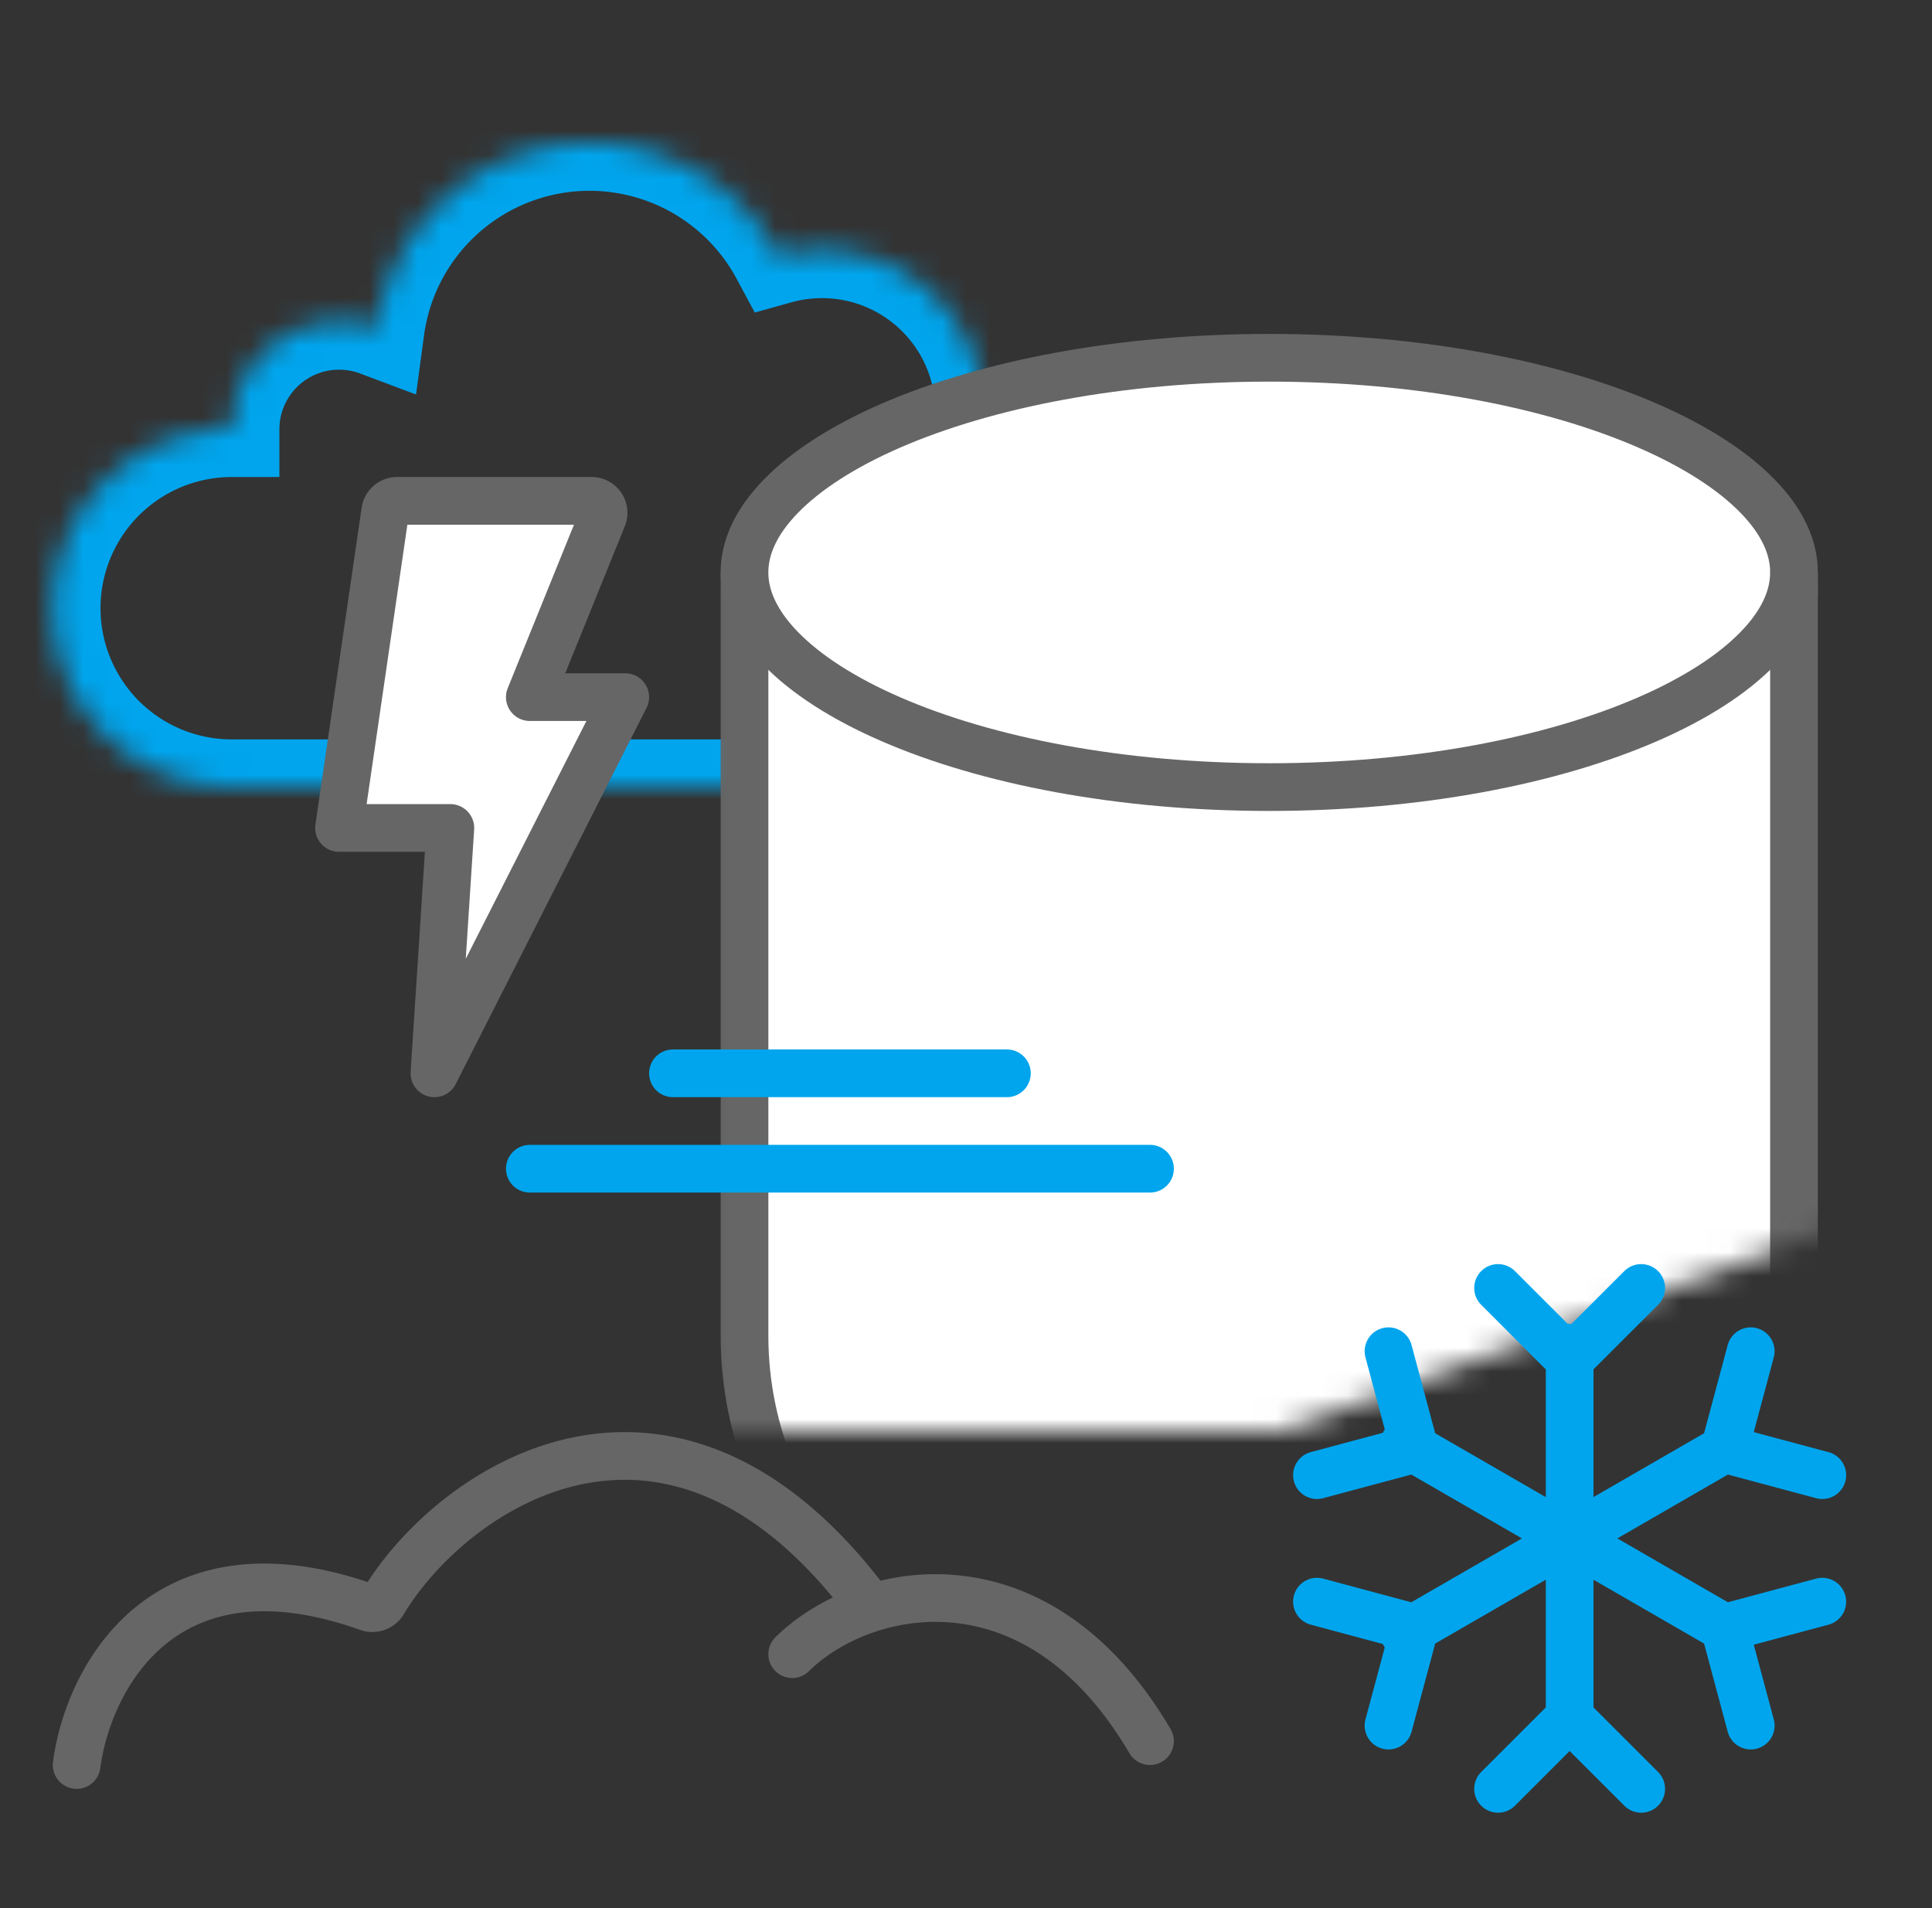 <svg width="81" height="80" viewBox="0 0 81 80" fill="none" xmlns="http://www.w3.org/2000/svg">
    <rect x="0" y="0" width="81" height="80" fill="#333333" stroke="none"/>
    <mask id="ap60hgr68a" fill="#fff">
        <path fill-rule="evenodd" clip-rule="evenodd" d="M32.648 10.747a6.75 6.75 0 0 1 8.438 7.822A7.502 7.502 0 0 1 38.214 33h-28.5a7.5 7.5 0 0 1 0-15 4.5 4.5 0 0 1 6.082-4.214 9.002 9.002 0 0 1 16.852-3.039z"/>
    </mask>
    <path d="m32.648 10.747-1.762.947.758 1.41 1.541-.43-.537-1.927zm8.438 7.822-1.962-.388-.319 1.608 1.514.628.767-1.848zM9.714 18v2h2v-2h-2zm6.082-4.214-.703 1.872 2.35.882.335-2.487-1.982-.267zM34.465 8.5c-.813 0-1.603.111-2.354.32l1.074 3.854a4.758 4.758 0 0 1 1.28-.174v-4zm8.75 8.75a8.75 8.75 0 0 0-8.75-8.75v4a4.75 4.75 0 0 1 4.75 4.75h4zm-.167 1.708c.11-.554.167-1.125.167-1.708h-4c0 .32-.032.631-.091.93l3.924.778zm4.666 6.542a9.502 9.502 0 0 0-5.862-8.778l-1.532 3.695a5.502 5.502 0 0 1 3.394 5.083h4zm-9.5 9.5a9.5 9.5 0 0 0 9.5-9.5h-4a5.5 5.5 0 0 1-5.5 5.5v4zm-28.5 0h28.5v-4h-28.5v4zm-9.5-9.5a9.5 9.5 0 0 0 9.5 9.5v-4a5.5 5.5 0 0 1-5.5-5.5h-4zm9.5-9.5a9.5 9.5 0 0 0-9.5 9.5h4a5.5 5.5 0 0 1 5.5-5.5v-4zm-2 2h4-4zm6.5-6.5a6.5 6.5 0 0 0-6.5 6.5h4a2.5 2.5 0 0 1 2.5-2.5v-4zm2.285.413a6.49 6.49 0 0 0-2.285-.413v4c.313 0 .608.056.879.158l1.406-3.745zm1.279 2.14A7.002 7.002 0 0 1 24.714 8V4c-5.573 0-10.175 4.143-10.9 9.518l3.964.535zM24.714 8a6.998 6.998 0 0 1 6.172 3.694L34.41 9.8A10.998 10.998 0 0 0 24.714 4v4z" fill="#00A5ED" mask="url(#ap60hgr68a)"/>
    <mask id="wafh58a70b" style="mask-type:alpha" maskUnits="userSpaceOnUse" x="29" y="23" width="50" height="37">
        <path d="M29.214 23h49v28l-24.5 9h-24.5V23z" fill="#D9D9D9"/>
    </mask>
    <g mask="url(#wafh58a70b)">
        <path d="M75.214 25v31c0 8.284-6.715 15-15 15h-14c-8.284 0-15-6.716-15-15V25h44z" fill="#fff" stroke="#666" stroke-width="2"/>
    </g>
    <path d="M75.214 24c0 1.048-.484 2.126-1.524 3.195-1.044 1.074-2.605 2.087-4.61 2.959C65.07 31.897 59.461 33 53.213 33c-6.247 0-11.855-1.103-15.864-2.846-2.007-.872-3.567-1.885-4.611-2.959-1.04-1.069-1.525-2.147-1.525-3.195s.485-2.126 1.525-3.195c1.044-1.074 2.605-2.087 4.61-2.959C41.36 16.103 46.968 15 53.215 15c6.248 0 11.856 1.103 15.865 2.846 2.006.872 3.567 1.885 4.611 2.959 1.04 1.069 1.524 2.147 1.524 3.195z" fill="#fff" stroke="#666" stroke-width="2"/>
    <path d="m62.808 54 2.646 2.646a.5.5 0 0 0 .707 0L68.808 54M68.808 75l-3-3m0 0-3 3m3-3V56.5M55.214 61.848l3.616-.969a.5.5 0 0 0 .353-.612l-.969-3.615M76.4 67.152l-4.097 1.098m0 0 1.098 4.098m-1.098-4.098L58.879 60.5M58.214 72.348l.969-3.615a.5.5 0 0 0-.353-.612l-3.616-.97M73.4 56.652l-1.097 4.098m0 0 4.098 1.098m-4.098-1.098L58.879 68.5M28.214 45h14M22.214 49h26" stroke="#00A5ED" stroke-width="2" stroke-linecap="round" stroke-linejoin="round"/>
    <path d="M3.214 74c.461-3.528 3.552-9.695 12.22-6.606a.535.535 0 0 0 .635-.226c2.845-4.744 11.869-10.927 20.145-.168M33.214 69.354c2.955-2.917 10.228-4.475 15 3.646" stroke="#666" stroke-width="2" stroke-linecap="round" stroke-linejoin="round"/>
    <path d="m14.214 34.714 1.938-13.286a.5.5 0 0 1 .495-.428h8.159a.5.5 0 0 1 .463.688l-3.055 7.54h4l-8 15.772.667-10.286h-4.667z" fill="#fff" stroke="#666" stroke-width="2" stroke-linejoin="round"/>
</svg>
